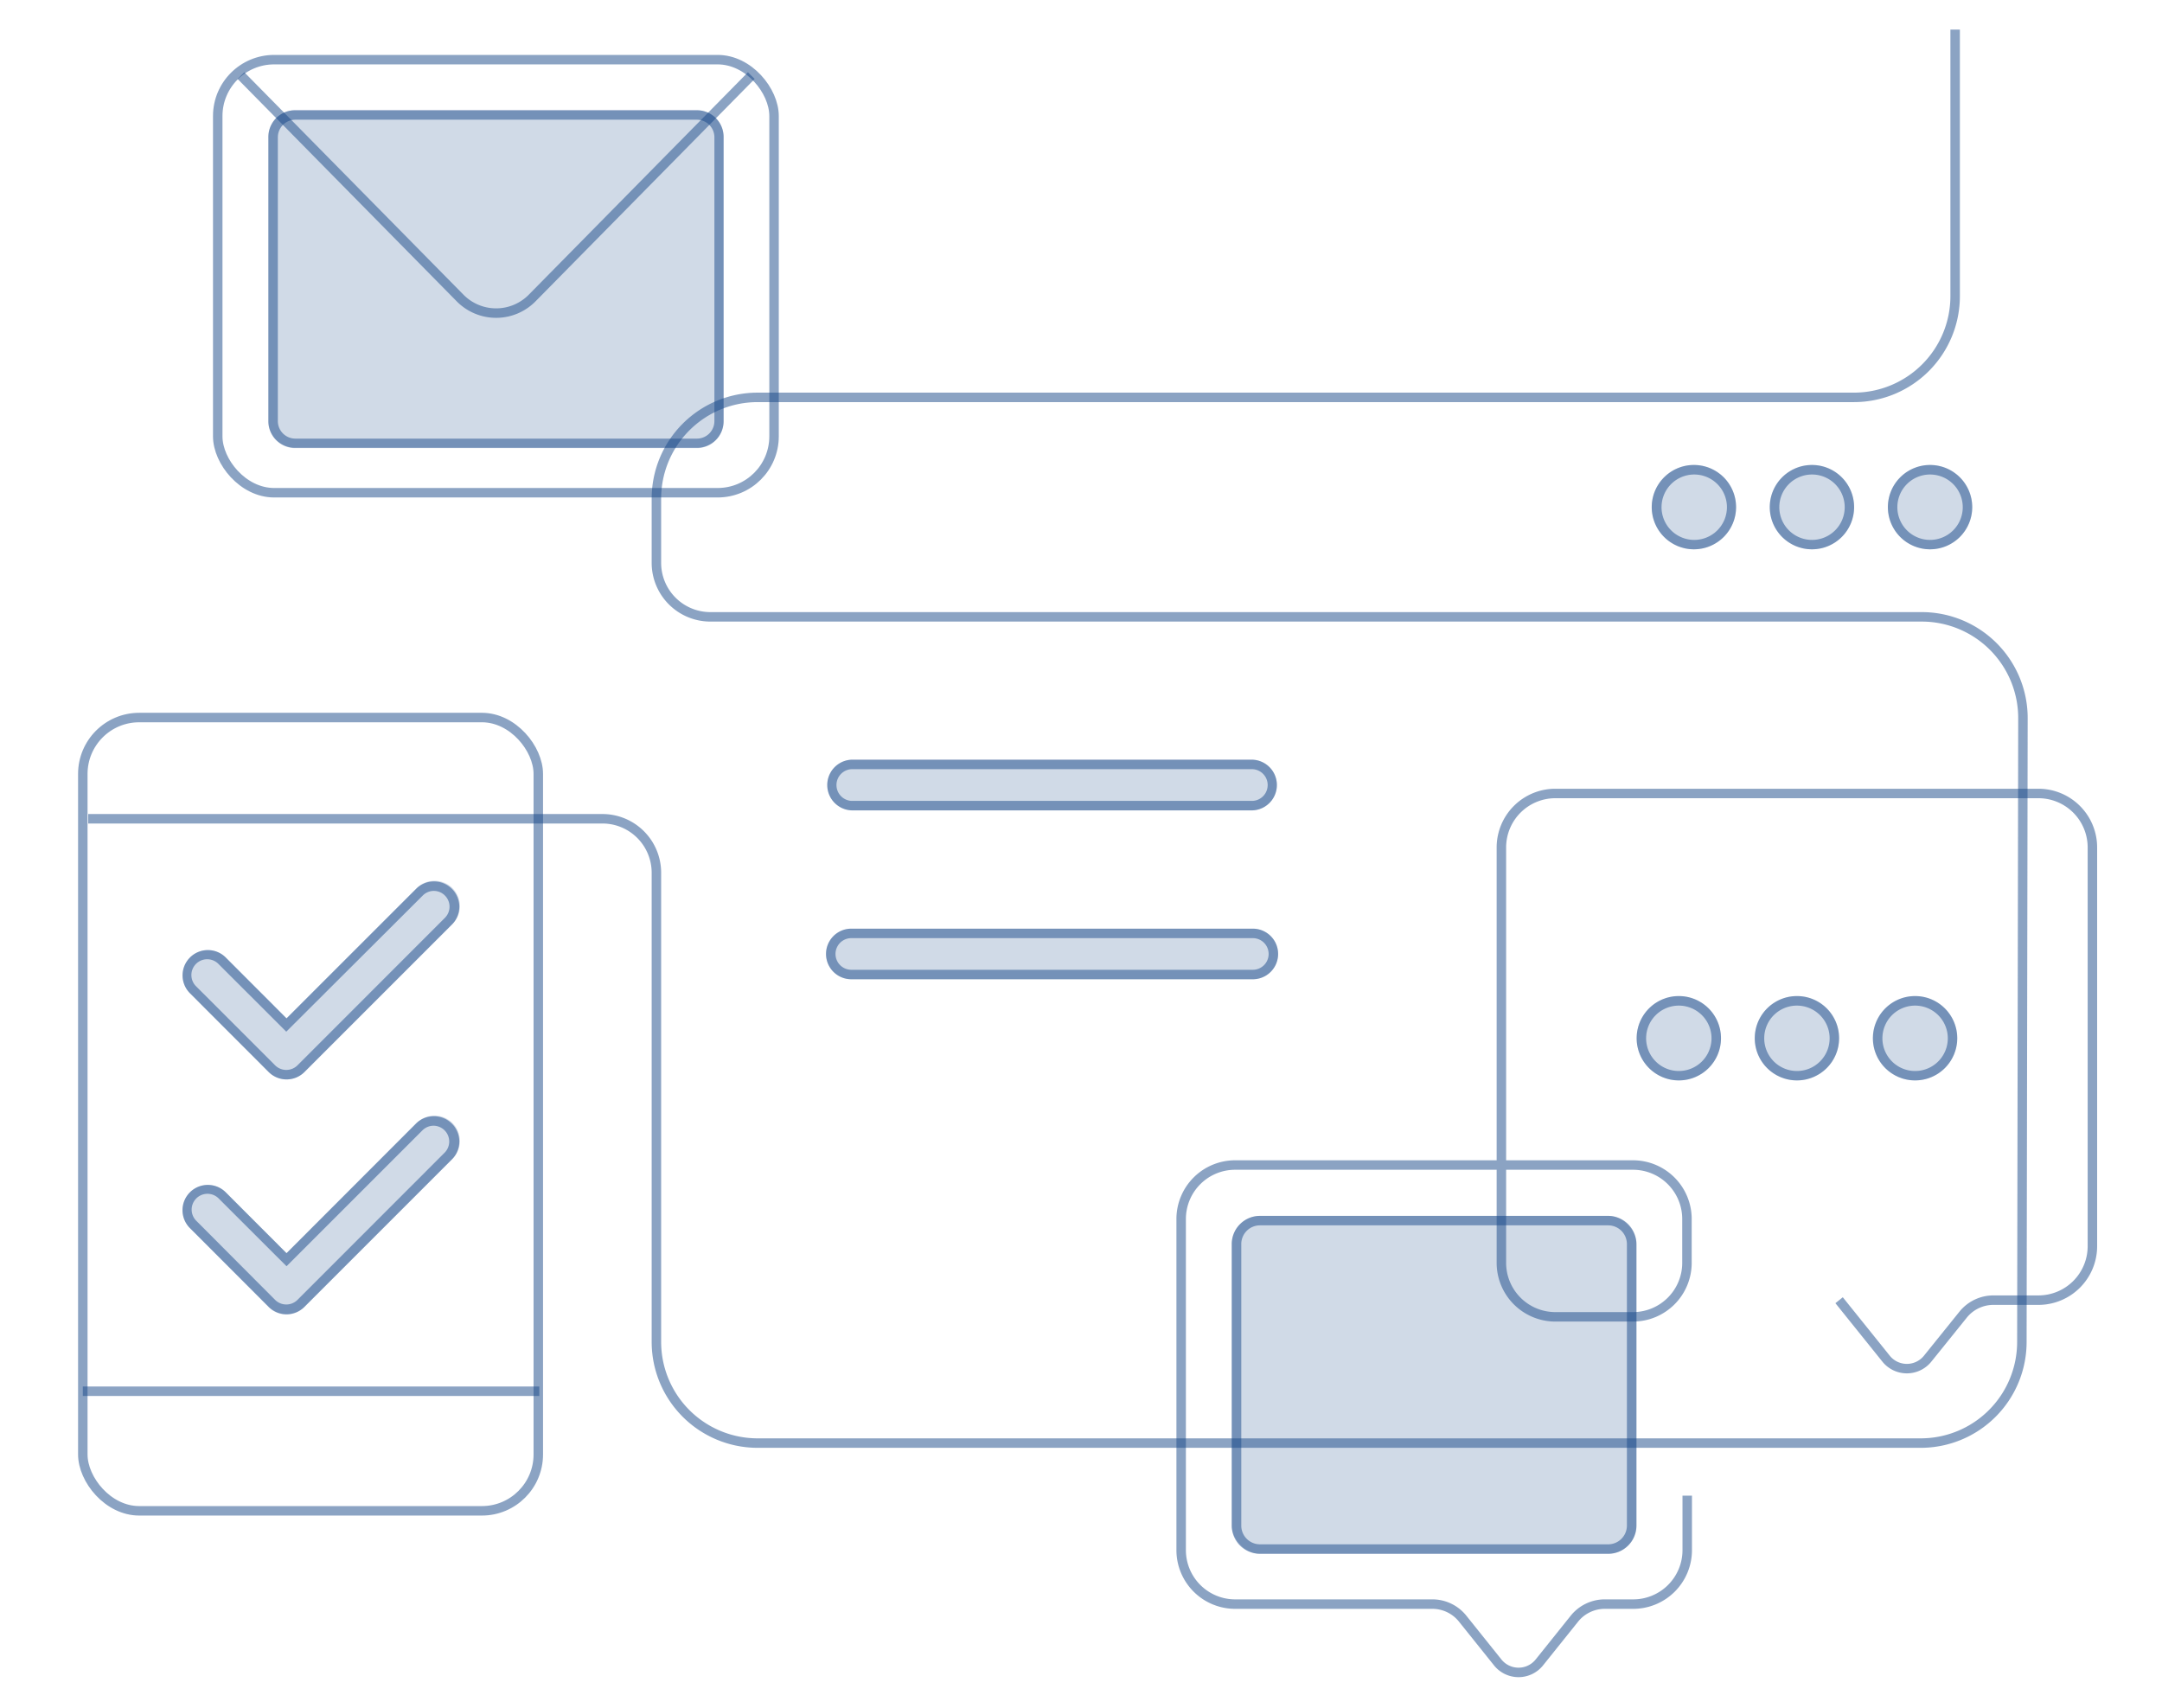 <!-- This Source Code Form is subject to the terms of the Mozilla Public
   - License, v. 2.0. If a copy of the MPL was not distributed with this
   - file, You can obtain one at http://mozilla.org/MPL/2.0/. -->
<svg id="Layer_1" data-name="Layer 1" xmlns="http://www.w3.org/2000/svg" viewBox="0 0 324 256"><defs><style>.cls-1{fill:none;stroke:#184889;stroke-miterlimit:10;stroke-width:1.42px;}.cls-1,.cls-3{opacity:0.5;}.cls-2,.cls-4{fill:#184889;}.cls-2{opacity:0.2;}</style></defs><title>Artboard 1</title><rect class="cls-1" x="32.63" y="8.94" width="83.37" height="64.9" rx="8.45"/><rect class="cls-1" x="12.41" y="107.53" width="68.26" height="118.88" rx="8.45"/><circle class="cls-2" cx="289.24" cy="76" r="6.32"/><circle class="cls-2" cx="271.54" cy="76" r="6.32"/><circle class="cls-2" cx="253.85" cy="76" r="6.32"/><g class="cls-3"><path class="cls-4" d="M289.24,71.11a4.9,4.9,0,1,1-4.9,4.89,4.9,4.9,0,0,1,4.9-4.89m0-1.43A6.32,6.32,0,1,0,295.56,76a6.32,6.32,0,0,0-6.32-6.32Z"/></g><g class="cls-3"><path class="cls-4" d="M271.54,71.11A4.9,4.9,0,1,1,266.65,76a4.9,4.9,0,0,1,4.89-4.89m0-1.43A6.32,6.32,0,1,0,277.86,76a6.32,6.32,0,0,0-6.32-6.32Z"/></g><g class="cls-3"><path class="cls-4" d="M253.85,71.11A4.9,4.9,0,1,1,249,76a4.9,4.9,0,0,1,4.9-4.89m0-1.43A6.32,6.32,0,1,0,260.17,76a6.32,6.32,0,0,0-6.32-6.32Z"/></g><path class="cls-2" d="M187.75,121.44H127.58a3.8,3.8,0,0,1,0-7.59h60.17a3.8,3.8,0,0,1,0,7.59Z"/><path class="cls-2" d="M187.75,146.75H127.58a3.79,3.79,0,1,1,0-7.58h60.17a3.79,3.79,0,0,1,0,7.58Z"/><g class="cls-3"><path class="cls-4" d="M187.75,115.27a2.38,2.38,0,0,1,0,4.75H127.58a2.38,2.38,0,0,1,0-4.75h60.17m0-1.42H127.58a3.8,3.8,0,0,0,0,7.59h60.17a3.8,3.8,0,0,0,0-7.59Z"/></g><g class="cls-3"><path class="cls-4" d="M187.75,140.59a2.37,2.37,0,0,1,0,4.74H127.58a2.37,2.37,0,0,1,0-4.74h60.17m0-1.42H127.58a3.79,3.79,0,1,0,0,7.58h60.17a3.79,3.79,0,0,0,0-7.58Z"/></g><path class="cls-1" d="M13.22,122.7H90.28a8.09,8.09,0,0,1,8.09,8.09l0,70.3a15.17,15.17,0,0,0,15.17,15.17H287.8A15.16,15.16,0,0,0,303,201.12l.16-93.49A15.17,15.17,0,0,0,288,92.44H106.46a8.09,8.09,0,0,1-8.09-8.09V74.72a15.17,15.17,0,0,1,15.17-15.17H277.86A15.17,15.17,0,0,0,293,44.38V4.43"/><line class="cls-1" x1="12.41" y1="208.49" x2="80.82" y2="208.49"/><path class="cls-2" d="M104.44,67.16H44.27a4,4,0,0,1-4.05-4V20.57a4,4,0,0,1,4.05-4.05h60.17a4,4,0,0,1,4,4.05V63.11A4,4,0,0,1,104.44,67.16Z"/><path class="cls-1" d="M36.11,11.33,68.94,44.65a7.58,7.58,0,0,0,10.82,0l32.83-33.32"/><g class="cls-3"><path class="cls-4" d="M104.44,17.94a2.63,2.63,0,0,1,2.62,2.63V63.11a2.62,2.62,0,0,1-2.62,2.62H44.27a2.62,2.62,0,0,1-2.63-2.62V20.57a2.63,2.63,0,0,1,2.63-2.63h60.17m0-1.42H44.27a4,4,0,0,0-4.05,4.05V63.11a4,4,0,0,0,4.05,4h60.17a4,4,0,0,0,4-4V20.57a4,4,0,0,0-4-4.05Z"/></g><path class="cls-1" d="M275.61,194.85l7,8.71a4,4,0,0,0,6.31,0l5.27-6.54a5.83,5.83,0,0,1,4.55-2.18h6.74a8.09,8.09,0,0,0,8.09-8.09V127a8.09,8.09,0,0,0-8.09-8.09H233.13A8.09,8.09,0,0,0,225,127v62.25a8.09,8.09,0,0,0,8.09,8.09h11.63a8.09,8.09,0,0,0,8.09-8.09v-6.57a8.09,8.09,0,0,0-8.09-8.09H185.1a8.09,8.09,0,0,0-8.09,8.09v49.62a8.09,8.09,0,0,0,8.09,8.09h29.55a5.81,5.81,0,0,1,4.56,2.2l5.2,6.49a4,4,0,0,0,6.32,0l5.2-6.49a5.84,5.84,0,0,1,4.56-2.2h4.27a8.09,8.09,0,0,0,8.09-8.09v-8.16"/><circle class="cls-2" cx="286.98" cy="155.59" r="6.32"/><circle class="cls-2" cx="269.29" cy="155.59" r="6.32"/><circle class="cls-2" cx="251.59" cy="155.59" r="6.32"/><rect class="cls-2" x="184.59" y="182.21" width="60.67" height="50.64" rx="4.23"/><g class="cls-3"><path class="cls-4" d="M287,150.7a4.9,4.9,0,1,1-4.9,4.89,4.9,4.9,0,0,1,4.9-4.89m0-1.43a6.32,6.32,0,1,0,6.32,6.32,6.32,6.32,0,0,0-6.32-6.32Z"/></g><g class="cls-3"><path class="cls-4" d="M269.29,150.7a4.9,4.9,0,1,1-4.9,4.89,4.89,4.89,0,0,1,4.9-4.89m0-1.43a6.32,6.32,0,1,0,6.32,6.32,6.31,6.31,0,0,0-6.32-6.32Z"/></g><g class="cls-3"><path class="cls-4" d="M251.59,150.7a4.9,4.9,0,1,1-4.9,4.89,4.9,4.9,0,0,1,4.9-4.89m0-1.43a6.32,6.32,0,1,0,6.32,6.32,6.32,6.32,0,0,0-6.32-6.32Z"/></g><g class="cls-3"><path class="cls-4" d="M241,183.63a2.81,2.81,0,0,1,2.81,2.81v42.18a2.81,2.81,0,0,1-2.81,2.81H188.82a2.8,2.8,0,0,1-2.8-2.81V186.44a2.8,2.8,0,0,1,2.8-2.81H241m0-1.42H188.82a4.23,4.23,0,0,0-4.23,4.23v42.18a4.23,4.23,0,0,0,4.23,4.23H241a4.23,4.23,0,0,0,4.23-4.23V186.44a4.23,4.23,0,0,0-4.23-4.23Z"/></g><path class="cls-2" d="M42.94,161.76a3.78,3.78,0,0,1-2.68-1.11l-11.79-11.8a3.79,3.79,0,1,1,5.36-5.36l9.11,9.12L62.45,133.1a3.79,3.79,0,0,1,5.36,5.37L45.63,160.65A3.8,3.8,0,0,1,42.94,161.76Z"/><g class="cls-3"><path class="cls-4" d="M65,133.51a2.32,2.32,0,0,1,1.67.69,2.36,2.36,0,0,1,0,3.35l-22.09,22.1a2.38,2.38,0,0,1-3.35,0l-11.8-11.8a2.37,2.37,0,1,1,3.35-3.35l9.12,9.11,1,1,1-1L63.36,134.2a2.34,2.34,0,0,1,1.68-.69m0-1.42a3.78,3.78,0,0,0-2.68,1.11L42.94,152.61l-9.11-9.12a3.78,3.78,0,0,0-2.68-1.11,3.79,3.79,0,0,0-2.68,6.47l11.79,11.8a3.8,3.8,0,0,0,5.37,0l22.09-22.09A3.79,3.79,0,0,0,65,132.09Z"/></g><path class="cls-2" d="M42.94,197a3.78,3.78,0,0,1-2.68-1.11L28.47,184.05a3.79,3.79,0,1,1,5.36-5.37l9.11,9.12,19.51-19.5a3.79,3.79,0,0,1,5.36,5.36L45.63,195.84A3.8,3.8,0,0,1,42.94,197Z"/><g class="cls-3"><path class="cls-4" d="M65,168.7a2.37,2.37,0,0,1,1.67,4l-22.09,22.1a2.38,2.38,0,0,1-3.35,0L29.47,183a2.37,2.37,0,1,1,3.35-3.35l9.12,9.11,1,1,1-1,19.41-19.41A2.38,2.38,0,0,1,65,168.7m0-1.42a3.78,3.78,0,0,0-2.68,1.11L42.94,187.8l-9.11-9.12a3.78,3.78,0,0,0-2.68-1.11,3.79,3.79,0,0,0-2.68,6.48l11.79,11.79a3.8,3.8,0,0,0,5.37,0l22.09-22.09A3.79,3.79,0,0,0,65,167.28Z"/></g></svg>
